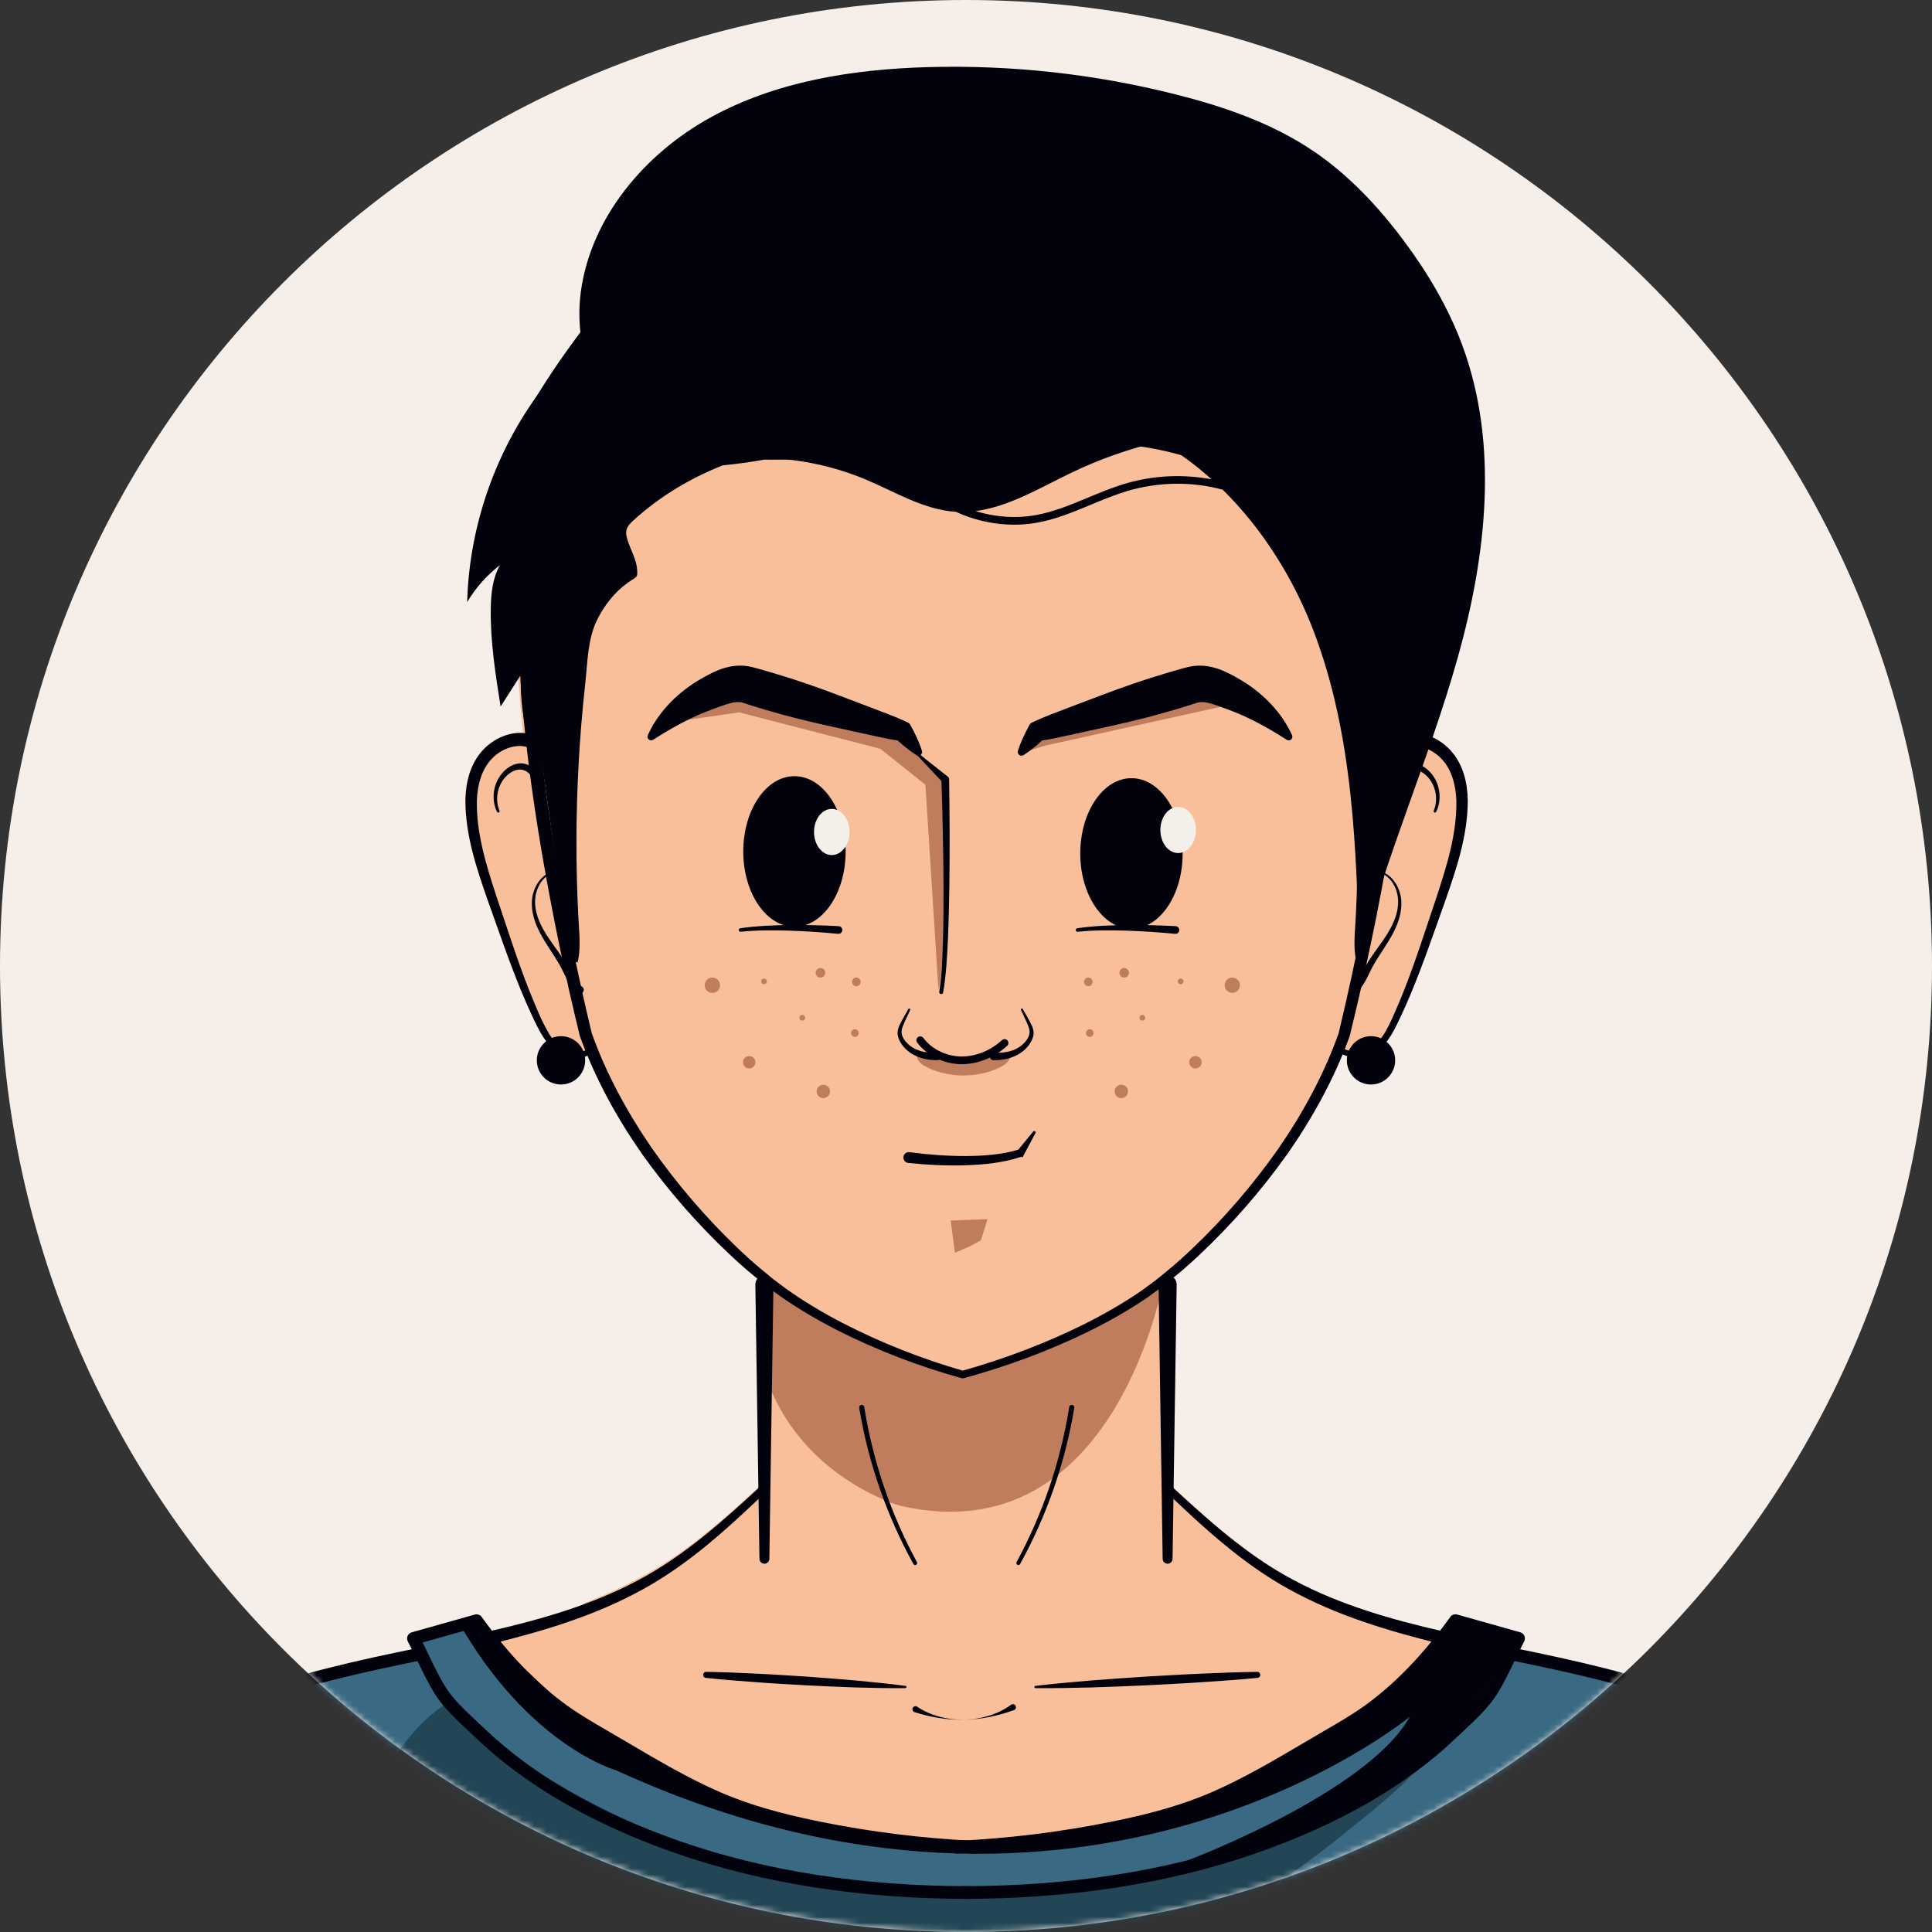 <svg width="320" height="320" viewBox="0 0 320 320" fill="none" xmlns="http://www.w3.org/2000/svg">
<rect x="0" y="0" width="320" height="320" fill="#333333" stroke="none"/>
<path d="M160 320C248.366 320 320 248.366 320 160C320 71.634 248.366 0 160 0C71.634 0 0 71.634 0 160C0 248.366 71.634 320 160 320Z" fill="#F6EFE9"/>
<mask id="mask0_2206_330" style="mask-type:luminance" maskUnits="userSpaceOnUse" x="0" y="0" width="320" height="320">
<path d="M160 320C248.366 320 320 248.366 320 160C320 71.634 248.366 0 160 0C71.634 0 0 71.634 0 160C0 248.366 71.634 320 160 320Z" fill="white"/>
</mask>
<g mask="url(#mask0_2206_330)">
<path d="M240.193 124.24C239.128 123.105 237.799 122.218 236.279 121.735C235.135 121.362 233.846 121.257 232.609 121.514C233.332 114.751 233.8 107.948 233.714 101.102C233.556 88.516 227.59 77.37 220.087 67.487C209.772 53.899 193.916 44.966 177.157 41.783C160.397 38.601 142.833 40.938 126.907 47.055C121.582 49.1 116.389 51.575 111.748 54.892C106.836 58.401 102.637 62.786 98.74 67.373C95.501 71.186 91.779 75.521 89.516 79.995C88.614 81.722 87.975 83.525 87.475 85.338C86.495 88.971 86.023 92.653 85.78 96.315C85.533 99.981 85.518 103.639 85.626 107.282C85.773 112.007 86.121 116.713 86.609 121.398C85.673 121.332 84.735 121.446 83.878 121.727C82.368 122.202 81.04 123.072 79.978 124.197C77.813 126.522 77.115 129.625 77.059 132.485C77.012 135.384 77.529 138.169 78.186 140.889C78.86 143.608 79.749 146.245 80.666 148.849C82.529 154.033 84.284 159.261 86.41 164.38C86.941 165.658 87.496 166.928 88.081 168.185C88.676 169.432 89.251 170.707 90.055 171.908C90.849 173.092 91.916 174.228 93.331 174.805C94.025 175.092 94.776 175.254 95.545 175.24C96.015 175.23 97.237 174.733 97.688 174.567C100.093 180.379 102.384 183.672 105.948 188.806C108.104 191.797 109.459 194.003 111.884 196.775C114.307 199.548 117.717 203.707 120.394 206.24C121.73 207.502 123.028 208.811 124.461 209.976L125.831 211.014C125.816 211.105 125.513 212.645 125.515 212.74L126.012 245.945C122.437 249.252 118.837 252.518 114.987 255.447C112.929 257.022 110.793 258.49 108.581 259.817C106.357 261.132 104.06 262.33 101.713 263.421C100.134 264.147 98.533 264.823 96.915 265.458C92.192 269.085 83.489 272.195 77.592 272.867C79.417 275.516 82.871 277.37 85.003 279.842C91.879 283.17 96.493 289.595 103.206 294.556C104.517 295.525 108.204 297.298 109.528 298.261C121.643 307.095 149.478 306.28 157.954 306.842C158.111 306.937 158.293 306.991 158.489 306.991C158.504 306.991 158.518 306.991 158.534 306.99C158.655 306.985 159.008 306.969 159.553 306.938C160.099 306.968 160.452 306.984 160.572 306.99C160.588 306.99 160.602 306.991 160.618 306.991C160.812 306.991 160.994 306.935 161.153 306.842C169.627 306.28 196.14 303.852 208.255 295.019C209.576 294.056 212.973 293.471 214.378 292.648C232.689 281.912 226.853 282.792 234.106 279.46C234.606 279.019 234.315 277.643 234.785 277.161C236.533 275.375 238.617 273.243 239.997 270.894C235.897 270.04 231.764 269.345 227.717 268.241C226.669 267.956 225.998 267.332 225.647 266.578C223.204 265.748 220.797 264.826 218.444 263.78C216.119 262.728 213.858 261.548 211.669 260.241C209.486 258.926 207.388 257.463 205.356 255.904C201.518 252.969 197.923 249.702 194.352 246.396L194.856 212.737C194.856 212.725 194.856 212.704 194.856 212.692C194.849 212.25 194.647 211.859 194.34 211.588C195.779 210.435 197.164 209.189 198.511 207.933C201.206 205.402 203.766 202.735 206.209 199.963C208.639 197.178 210.921 194.267 213.081 191.263C216.722 186.068 219.901 180.514 222.331 174.62C222.883 174.89 223.474 175.037 224.06 175.089C224.813 175.164 225.566 175.084 226.295 174.901C227.014 174.707 227.745 174.376 228.333 173.872C228.912 173.399 229.405 172.839 229.832 172.25C230.686 171.064 231.29 169.774 231.886 168.521C232.482 167.259 233.046 165.981 233.586 164.695C235.742 159.546 237.512 154.279 239.387 149.061C240.312 146.44 241.211 143.787 241.902 141.052C242.247 139.685 242.537 138.299 242.747 136.892C242.96 135.491 243.097 134.053 243.073 132.598C243.029 129.725 242.352 126.6 240.193 124.24Z" fill="#F9BF9A"/>
<path d="M192.932 211.056C192.932 211.056 185.293 257.713 149.103 249.405C149.103 249.405 132.105 244.658 126.622 227.297C126.353 223.885 126.473 219.833 126.203 216.42C126.132 215.531 127.079 213.07 127.791 212.464C128.608 211.766 130.48 214.45 131.021 214.957C132.265 216.122 133.607 217.182 135.029 218.121C136.508 219.096 138.074 219.941 139.703 220.637C142.274 221.737 144.99 222.469 147.576 223.537C151.591 225.197 156.079 228.4 160.638 227.069C162.319 226.578 164 226.084 165.671 225.564C169.013 224.528 172.33 223.4 175.562 222.053C182.025 219.361 187.687 215.629 192.932 211.056Z" fill="#BF7D5D"/>
<path d="M155.434 163.918L153.277 129.978L145.798 124.018L122.402 117.986L107.688 120.12L130.323 112.321L144.546 118.501L152.198 124.68L156.906 129.192C156.906 129.192 156.906 158.033 155.434 163.918Z" fill="#BF7D5D"/>
<path d="M167.439 174.438C166.539 174.702 165.544 174.818 164.565 174.772C164.354 174.763 164.141 174.746 163.934 174.772C163.705 174.802 163.5 174.882 163.291 174.951C162.242 175.293 161.051 175.329 159.875 175.318C159.875 175.315 159.875 175.313 159.875 175.31C159.779 175.312 159.682 175.313 159.586 175.315C159.489 175.313 159.393 175.312 159.296 175.31C159.296 175.313 159.296 175.315 159.296 175.318C158.122 175.331 156.929 175.295 155.88 174.951C155.67 174.882 155.464 174.802 155.237 174.772C155.03 174.746 154.817 174.763 154.606 174.772C153.627 174.818 152.632 174.702 151.732 174.438C151.758 175.175 152.139 175.956 152.951 176.452C154.647 177.488 157.126 178.118 159.434 178.133V178.137C159.484 178.139 159.536 178.134 159.586 178.134C159.636 178.134 159.688 178.137 159.738 178.137V178.133C162.046 178.117 164.525 177.487 166.222 176.452C167.032 175.956 167.413 175.175 167.439 174.438Z" fill="#BF7D5D"/>
<path d="M157.466 202.156L163.56 201.926L162.468 205.433L160.57 206.468L158.156 207.503L157.466 202.156Z" fill="#BF7D5D"/>
<path d="M169.265 124.681L173.089 123.503L202.37 117.029L194.424 113.498L170.441 120.855L169.265 124.681Z" fill="#BF7D5D"/>
<path d="M180.971 162.63C180.971 163.024 180.651 163.344 180.257 163.344C179.864 163.344 179.544 163.024 179.544 162.63C179.544 162.237 179.864 161.917 180.257 161.917C180.652 161.917 180.971 162.237 180.971 162.63Z" fill="#BF7D5D"/>
<path d="M186.994 161.125C186.994 161.562 186.639 161.917 186.202 161.917C185.765 161.917 185.41 161.562 185.41 161.125C185.41 160.687 185.765 160.333 186.202 160.333C186.638 160.333 186.994 160.687 186.994 161.125Z" fill="#BF7D5D"/>
<path d="M181.129 171.108C181.129 171.458 180.845 171.742 180.496 171.742C180.146 171.742 179.862 171.458 179.862 171.108C179.862 170.758 180.146 170.475 180.496 170.475C180.845 170.475 181.129 170.758 181.129 171.108Z" fill="#BF7D5D"/>
<path d="M189.687 168.573C189.687 168.836 189.474 169.048 189.212 169.048C188.951 169.048 188.737 168.835 188.737 168.573C188.737 168.311 188.951 168.098 189.212 168.098C189.474 168.098 189.687 168.311 189.687 168.573Z" fill="#BF7D5D"/>
<path d="M204.108 164.452C204.807 164.452 205.375 163.885 205.375 163.185C205.375 162.485 204.807 161.918 204.108 161.918C203.408 161.918 202.841 162.485 202.841 163.185C202.841 163.885 203.408 164.452 204.108 164.452Z" fill="#BF7D5D"/>
<path d="M186.836 180.775C186.836 181.388 186.339 181.883 185.728 181.883C185.115 181.883 184.619 181.386 184.619 180.775C184.619 180.161 185.116 179.666 185.728 179.666C186.339 179.666 186.836 180.161 186.836 180.775Z" fill="#BF7D5D"/>
<path d="M198.007 176.972C198.576 176.972 199.037 176.511 199.037 175.942C199.037 175.373 198.576 174.912 198.007 174.912C197.438 174.912 196.977 175.373 196.977 175.942C196.977 176.511 197.438 176.972 198.007 176.972Z" fill="#BF7D5D"/>
<path d="M196.025 162.552C196.025 162.814 195.812 163.027 195.55 163.027C195.288 163.027 195.075 162.814 195.075 162.552C195.075 162.29 195.288 162.077 195.55 162.077C195.814 162.076 196.025 162.289 196.025 162.552Z" fill="#BF7D5D"/>
<path d="M141.123 162.63C141.123 163.024 141.443 163.344 141.836 163.344C142.23 163.344 142.55 163.024 142.55 162.63C142.55 162.237 142.23 161.917 141.836 161.917C141.443 161.917 141.123 162.237 141.123 162.63Z" fill="#BF7D5D"/>
<path d="M135.102 161.125C135.102 161.562 135.456 161.917 135.893 161.917C136.331 161.917 136.685 161.562 136.685 161.125C136.685 160.687 136.331 160.333 135.893 160.333C135.456 160.333 135.102 160.687 135.102 161.125Z" fill="#BF7D5D"/>
<path d="M140.964 171.108C140.964 171.458 141.248 171.742 141.597 171.742C141.947 171.742 142.231 171.458 142.231 171.108C142.231 170.758 141.947 170.475 141.597 170.475C141.248 170.475 140.964 170.758 140.964 171.108Z" fill="#BF7D5D"/>
<path d="M132.408 168.573C132.408 168.836 132.621 169.048 132.883 169.048C133.145 169.048 133.358 168.835 133.358 168.573C133.358 168.311 133.145 168.098 132.883 168.098C132.62 168.098 132.408 168.311 132.408 168.573Z" fill="#BF7D5D"/>
<path d="M116.719 163.185C116.719 163.886 117.286 164.454 117.987 164.454C118.688 164.454 119.256 163.886 119.256 163.185C119.256 162.485 118.688 161.917 117.987 161.917C117.286 161.917 116.719 162.485 116.719 163.185Z" fill="#BF7D5D"/>
<path d="M135.26 180.775C135.26 181.388 135.757 181.883 136.37 181.883C136.983 181.883 137.478 181.386 137.478 180.775C137.478 180.161 136.981 179.666 136.37 179.666C135.758 179.666 135.26 180.161 135.26 180.775Z" fill="#BF7D5D"/>
<path d="M124.088 176.972C124.657 176.972 125.118 176.511 125.118 175.942C125.118 175.373 124.657 174.912 124.088 174.912C123.519 174.912 123.058 175.373 123.058 175.942C123.058 176.511 123.519 176.972 124.088 176.972Z" fill="#BF7D5D"/>
<path d="M126.543 163.027C126.806 163.027 127.019 162.815 127.019 162.552C127.019 162.29 126.806 162.077 126.543 162.077C126.281 162.077 126.068 162.29 126.068 162.552C126.068 162.815 126.281 163.027 126.543 163.027Z" fill="#BF7D5D"/>
<path d="M296.461 292.118C287.634 279.17 249.409 274.467 249.409 274.467L250.586 270.936L240.874 267.993L239.404 271.229C214.456 303.661 164.452 305.804 158.731 305.944C153.162 305.804 104.459 303.661 79.512 271.229L78.041 267.993L68.331 270.936L69.508 274.467C69.508 274.467 30.074 281.529 21.247 294.477C12.419 307.426 3.885 334.205 3.885 334.205H150.328H159.262H315.035C315.032 334.206 305.289 305.066 296.461 292.118Z" fill="#3A6A83"/>
<path d="M106.766 339.793C96.587 338.937 86.379 337.079 77.055 332.909C71.214 330.296 65.532 326.538 62.587 320.857C60.696 317.212 60.074 313.018 60.147 308.911C60.332 298.575 65.171 288.159 73.688 282.3C85.956 293.07 100.748 300.54 115.742 306.997C125.661 311.269 135.972 311.619 146.706 312.822C158.224 314.112 168.485 313.855 179.862 311.644C190.029 309.668 202.194 307.861 211.448 303.208C217.167 300.334 221.742 298.077 227.064 294.55C229.671 292.822 232.349 290.819 235.203 289.514C238.06 288.208 236.824 290.389 235.56 291.971C232.139 296.255 227.253 299.942 223.025 303.395C218.518 307.072 213.808 310.501 208.93 313.67C189.715 326.148 167.878 334.578 145.264 338.252C132.554 340.316 119.596 340.872 106.766 339.793Z" fill="#224656"/>
<path d="M302.326 302.276L302.665 302.505C302.801 302.571 302.938 302.641 303.069 302.723C299.933 295.847 294.626 290.057 288.312 285.907C283.962 283.048 279.142 280.946 274.142 279.522C273.153 279.24 268.748 277.604 268.264 278.769C267.939 278.664 267.615 278.569 267.295 278.498L268.247 279.144C268.396 279.884 269.758 280.952 270.182 281.521C270.857 282.429 271.456 283.392 272.052 284.353C275.539 289.974 281.256 293.779 286.866 297.284C287.931 297.948 289.002 298.612 290.149 299.118C294.054 300.84 298.601 300.661 302.481 302.423C302.43 302.375 302.378 302.325 302.326 302.276Z" fill="#224656"/>
<path d="M302.665 302.505C302.646 302.496 302.626 302.485 302.607 302.477C302.566 302.458 302.524 302.443 302.481 302.424C302.968 302.88 303.454 303.335 303.933 303.797C303.855 303.325 303.49 302.982 303.068 302.723C303.08 302.752 303.095 302.78 303.109 302.808L302.665 302.505Z" fill="#224656"/>
<path d="M18.176 302.275L17.837 302.504C17.701 302.57 17.564 302.64 17.433 302.722C20.569 295.846 25.876 290.056 32.19 285.906C36.54 283.047 41.36 280.945 46.36 279.521C47.349 279.239 51.754 277.603 52.238 278.768C52.563 278.663 52.887 278.568 53.207 278.497L52.255 279.143C52.106 279.883 50.744 280.951 50.32 281.52C49.645 282.428 49.046 283.391 48.45 284.352C44.963 289.973 39.246 293.778 33.636 297.283C32.571 297.947 31.5 298.611 30.353 299.117C26.45 300.839 21.901 300.66 18.022 302.422C18.072 302.374 18.124 302.324 18.176 302.275Z" fill="#224656"/>
<path d="M17.84 302.504C17.859 302.495 17.879 302.484 17.898 302.476C17.939 302.457 17.981 302.442 18.023 302.423C17.537 302.879 17.051 303.334 16.571 303.796C16.65 303.324 17.015 302.981 17.437 302.722C17.424 302.751 17.41 302.779 17.396 302.807L17.84 302.504Z" fill="#224656"/>
<path d="M149.974 32.383C150.544 29.754 152.895 27.787 155.46 26.974C158.025 26.16 160.788 26.307 163.464 26.593C168.809 27.16 174.093 28.237 179.274 29.671C192.496 33.33 205.167 39.486 215.74 48.288C220.925 52.605 225.416 57.549 229.415 62.971C233.255 68.175 236.145 75.649 236.313 82.147C233.939 81.683 231.121 78.236 229.212 76.65C226.629 74.503 224.028 72.377 221.384 70.304C215.942 66.038 210.327 61.978 204.407 58.397C192.835 51.396 179.912 46.197 166.42 45.289C148.348 44.072 130.616 50.579 114.48 58.809C101.976 65.188 89.589 73.095 82.238 85.054C81.972 80.869 83.395 75.602 85.338 71.885C91.226 60.614 98.804 51.263 107.037 41.573C108.319 40.065 109.651 38.558 111.31 37.479C113.172 36.269 115.352 35.66 117.5 35.094C123.282 33.572 129.117 32.247 134.99 31.121C140.586 30.047 144.884 29.161 149.974 32.383Z" fill="#02020C"/>
<path d="M87.835 123.919C85.823 123.024 83.157 123.894 81.495 125.634C79.81 127.348 79.073 129.973 78.987 132.557C78.866 137.842 80.486 143.176 82.19 148.355C83.951 153.572 85.605 158.828 87.607 163.924C88.636 166.439 89.642 169.065 91.003 171.32C91.712 172.419 92.61 173.391 93.761 173.886C94.897 174.393 96.267 174.457 97.267 173.803L97.783 174.584C96.444 175.484 94.724 175.396 93.363 174.821C91.949 174.242 90.881 173.105 90.088 171.923C89.285 170.722 88.709 169.447 88.114 168.201C87.529 166.943 86.974 165.673 86.442 164.396C84.316 159.276 82.561 154.049 80.699 148.865C78.889 143.663 77.085 138.294 77.091 132.5C77.147 129.64 77.847 126.537 80.01 124.212C81.072 123.088 82.4 122.219 83.91 121.743C85.406 121.253 87.146 121.249 88.697 121.881L87.835 123.919Z" fill="#02020C"/>
<path d="M82.327 134.466C81.258 132.313 81.711 129.513 83.464 127.746C84.303 126.896 85.606 126.167 87.014 126.53C88.358 126.893 89.344 128.02 89.664 129.356C89.745 129.698 89.535 130.043 89.193 130.124C88.852 130.206 88.507 129.996 88.425 129.654C88.422 129.638 88.417 129.619 88.416 129.605C88.273 128.718 87.592 127.833 86.722 127.559C85.871 127.256 84.825 127.677 84.055 128.374C82.484 129.759 81.871 132.261 82.733 134.278C82.784 134.391 82.732 134.522 82.619 134.572C82.509 134.618 82.381 134.569 82.327 134.466Z" fill="#02020C"/>
<path d="M91.263 144.69C89.59 145.495 88.692 147.375 88.623 149.158C88.567 150.981 89.275 152.745 90.208 154.322C91.149 155.912 92.342 157.367 93.386 158.982C94.476 160.585 95.075 162.518 96.406 163.42C96.698 163.617 96.773 164.012 96.577 164.304C96.38 164.596 95.984 164.672 95.693 164.475C95.683 164.469 95.669 164.458 95.66 164.451C94.776 163.779 94.23 162.863 93.794 162.005C93.358 161.129 92.993 160.312 92.516 159.519C91.585 157.924 90.445 156.4 89.537 154.7C88.639 153.016 87.957 151.102 88.106 149.126C88.267 147.198 89.324 145.231 91.155 144.446C91.222 144.416 91.301 144.447 91.331 144.516C91.357 144.584 91.328 144.661 91.263 144.69Z" fill="#02020C"/>
<path d="M231.5 121.88C233.061 121.243 234.813 121.257 236.318 121.751C237.834 122.239 239.17 123.117 240.23 124.259C242.395 126.614 243.067 129.743 243.109 132.62C243.085 138.448 241.246 143.847 239.423 149.082C237.549 154.3 235.777 159.567 233.623 164.716C233.083 166.002 232.519 167.278 231.923 168.542C231.327 169.797 230.724 171.085 229.869 172.271C229.443 172.86 228.949 173.418 228.37 173.894C227.784 174.397 227.051 174.728 226.332 174.922C224.888 175.275 223.282 175.256 221.918 174.392L222.434 173.611C223.447 174.245 224.858 174.278 226.065 173.947C227.299 173.636 228.218 172.727 228.983 171.64C229.734 170.559 230.296 169.312 230.863 168.053C231.426 166.797 231.959 165.525 232.469 164.244C234.499 159.117 236.166 153.829 237.939 148.574C239.659 143.358 241.314 137.995 241.219 132.667C241.146 130.062 240.431 127.41 238.741 125.671C237.078 123.909 234.394 123.015 232.367 123.918L231.5 121.88Z" fill="#02020C"/>
<path d="M237.47 134.275C238.332 132.259 237.719 129.756 236.148 128.372C235.378 127.674 234.332 127.254 233.481 127.556C232.612 127.832 231.93 128.717 231.787 129.603C231.733 129.951 231.406 130.187 231.058 130.133C230.71 130.078 230.474 129.752 230.528 129.404C230.532 129.388 230.535 129.369 230.538 129.355C230.858 128.019 231.844 126.892 233.188 126.529C234.596 126.166 235.899 126.895 236.737 127.745C238.489 129.51 238.942 132.311 237.874 134.465C237.819 134.576 237.685 134.62 237.575 134.565C237.468 134.513 237.423 134.383 237.47 134.275Z" fill="#02020C"/>
<path d="M229.045 144.447C230.876 145.231 231.933 147.199 232.094 149.127C232.243 151.102 231.561 153.016 230.663 154.702C229.755 156.401 228.615 157.925 227.684 159.52C227.207 160.313 226.842 161.13 226.406 162.007C225.97 162.864 225.424 163.782 224.54 164.453C224.261 164.667 223.861 164.616 223.646 164.338C223.431 164.061 223.483 163.659 223.761 163.444C223.769 163.438 223.784 163.427 223.794 163.421C225.123 162.521 225.722 160.586 226.814 158.984C227.858 157.369 229.051 155.914 229.992 154.324C230.926 152.748 231.633 150.982 231.577 149.159C231.508 147.376 230.61 145.495 228.937 144.692C228.869 144.66 228.841 144.58 228.872 144.515C228.902 144.449 228.979 144.419 229.045 144.447Z" fill="#02020C"/>
<path d="M159.306 176.264C159.286 176.264 159.267 176.264 159.246 176.264C156.354 176.245 153.542 174.868 151.908 172.673C151.698 172.389 151.756 171.989 152.039 171.779C152.322 171.568 152.721 171.627 152.932 171.911C154.331 173.791 156.753 174.97 159.254 174.986C159.272 174.986 159.287 174.986 159.306 174.986C161.658 174.986 164.079 174.001 165.956 172.278C166.218 172.041 166.621 172.06 166.859 172.317C167.096 172.577 167.078 172.982 166.82 173.22C164.709 175.157 161.975 176.264 159.306 176.264Z" fill="#02020C"/>
<path d="M150.751 167.3C150.337 168.227 149.844 169.149 149.498 170.072C149.111 170.997 149.42 171.846 150.067 172.575C151.298 174.016 153.374 174.524 155.218 174.317H155.226L154.638 174.985L154.625 174.727C154.608 174.375 154.879 174.075 155.23 174.058C155.583 174.041 155.883 174.312 155.9 174.665L155.912 174.922L155.914 174.959C155.93 175.292 155.676 175.573 155.343 175.59H155.323H155.313C154.2 175.631 153.092 175.452 152.063 175.046C151.038 174.644 150.086 173.981 149.429 173.075C149.109 172.623 148.824 172.136 148.709 171.546C148.588 170.947 148.744 170.35 148.959 169.864C149.409 168.898 149.956 168.045 150.448 167.134C150.494 167.051 150.597 167.019 150.68 167.065C150.76 167.107 150.791 167.204 150.755 167.284L150.751 167.3Z" fill="#02020C"/>
<path d="M131.587 153.503C136.27 153.503 140.066 147.918 140.066 141.03C140.066 134.141 136.27 128.557 131.587 128.557C126.904 128.557 123.107 134.141 123.107 141.03C123.107 147.918 126.904 153.503 131.587 153.503Z" fill="#02020C"/>
<path d="M140.713 137.801C140.713 139.915 139.396 141.627 137.77 141.627C136.144 141.627 134.827 139.915 134.827 137.801C134.827 135.688 136.144 133.976 137.77 133.976C139.395 133.976 140.713 135.688 140.713 137.801Z" fill="#F4EFE9"/>
<path d="M151.715 124.486L156.998 128.644C157.131 128.749 157.201 128.902 157.204 129.058V129.097C157.3 134.978 157.316 140.855 157.244 146.736C157.2 149.676 157.134 152.616 157.01 155.558C156.86 158.499 156.725 161.437 156.218 164.38C156.187 164.559 156.018 164.68 155.837 164.649C155.66 164.619 155.541 164.451 155.568 164.274L155.571 164.257C156.011 161.398 156.099 158.45 156.196 155.528C156.268 152.597 156.283 149.664 156.275 146.732C156.243 140.864 156.124 134.994 155.927 129.131L156.134 129.584L151.525 124.689C151.472 124.633 151.475 124.545 151.532 124.492C151.583 124.445 151.662 124.443 151.715 124.486Z" fill="#02020C"/>
<path d="M122.613 153.747C125.335 153.347 128.043 153.253 130.763 153.214C133.481 153.186 136.198 153.256 138.91 153.401C139.262 153.42 139.531 153.719 139.512 154.07C139.494 154.421 139.194 154.691 138.843 154.672C138.835 154.672 138.824 154.671 138.816 154.671C136.135 154.414 133.446 154.23 130.754 154.144C128.07 154.066 125.352 154.051 122.706 154.326L122.685 154.327C122.524 154.345 122.381 154.227 122.364 154.066C122.348 153.91 122.459 153.771 122.613 153.747Z" fill="#02020C"/>
<path d="M169.414 167.134C169.907 168.045 170.454 168.898 170.904 169.864C171.119 170.35 171.275 170.947 171.153 171.546C171.039 172.136 170.753 172.623 170.433 173.075C169.776 173.981 168.825 174.644 167.799 175.046C166.771 175.45 165.662 175.631 164.549 175.59H164.539C164.207 175.585 163.942 175.311 163.948 174.98V174.963L163.95 174.922L163.962 174.665C163.98 174.312 164.279 174.041 164.632 174.058C164.985 174.075 165.256 174.375 165.239 174.727L165.226 174.985L164.637 174.317H164.645C166.488 174.524 168.563 174.016 169.794 172.575C170.443 171.845 170.752 170.997 170.363 170.072C170.016 169.149 169.524 168.228 169.11 167.3L169.104 167.284C169.065 167.198 169.104 167.096 169.19 167.059C169.276 167.022 169.372 167.055 169.414 167.134Z" fill="#02020C"/>
<path d="M195.884 141.362C195.884 148.25 192.088 153.835 187.404 153.835C182.721 153.835 178.925 148.25 178.925 141.362C178.925 134.474 182.721 128.889 187.404 128.889C192.086 128.889 195.884 134.474 195.884 141.362Z" fill="#02020C"/>
<path d="M195.137 141.293C196.763 141.293 198.08 139.58 198.08 137.467C198.08 135.354 196.763 133.642 195.137 133.642C193.512 133.642 192.194 135.354 192.194 137.467C192.194 139.58 193.512 141.293 195.137 141.293Z" fill="#F4EFE9"/>
<path d="M178.428 153.747C181.149 153.347 183.857 153.253 186.578 153.214C189.295 153.186 192.012 153.256 194.725 153.401C195.076 153.42 195.346 153.719 195.327 154.07C195.308 154.421 195.009 154.691 194.657 154.672C194.65 154.672 194.639 154.671 194.631 154.671C191.95 154.414 189.261 154.23 186.568 154.144C183.884 154.066 181.167 154.051 178.52 154.326L178.5 154.327C178.338 154.345 178.195 154.227 178.178 154.066C178.163 153.91 178.274 153.771 178.428 153.747Z" fill="#02020C"/>
<path d="M150.68 190.839C153.688 191.246 156.78 191.472 159.834 191.477C162.884 191.464 165.971 191.254 168.823 190.373L168.502 190.621L171.13 187.414C171.21 187.317 171.354 187.303 171.451 187.383C171.537 187.453 171.558 187.573 171.508 187.667L169.557 191.325L169.383 191.651C169.361 191.692 169.311 191.707 169.27 191.685C169.229 191.663 169.214 191.613 169.236 191.572C166.17 192.614 162.994 192.904 159.856 193.01C156.706 193.093 153.589 192.957 150.437 192.621C149.944 192.568 149.586 192.126 149.638 191.63C149.691 191.137 150.133 190.779 150.629 190.831C150.635 190.831 150.643 190.832 150.651 190.834L150.68 190.839Z" fill="#02020C"/>
<path d="M143.149 233.047C144.571 242.014 147.533 250.741 151.872 258.728C151.959 258.891 151.9 259.095 151.737 259.183C151.575 259.271 151.373 259.211 151.284 259.05C146.856 251.023 143.806 242.235 142.31 233.182C142.273 232.95 142.429 232.732 142.66 232.692C142.892 232.653 143.11 232.812 143.149 233.042V233.047Z" fill="#02020C"/>
<path d="M194.891 212.755L194.212 258.193C194.205 258.646 193.832 259.008 193.379 259C192.934 258.994 192.578 258.633 192.572 258.193L191.893 212.755C191.88 211.927 192.542 211.245 193.37 211.233C194.198 211.22 194.88 211.882 194.892 212.71C194.891 212.722 194.891 212.743 194.891 212.755Z" fill="#02020C"/>
<path d="M238.587 272.272C230.004 270.166 221.379 267.591 213.536 263.248C205.651 258.927 199.089 252.788 192.726 246.712C192.469 246.468 192.46 246.06 192.706 245.803C192.949 245.549 193.352 245.538 193.609 245.775C200.058 251.75 206.633 257.69 214.347 261.755C222.041 265.862 230.53 268.262 239.074 270.218C239.641 270.346 239.997 270.911 239.868 271.48C239.74 272.047 239.175 272.403 238.606 272.275C238.602 272.276 238.591 272.273 238.587 272.272Z" fill="#02020C"/>
<path d="M177.935 233.184C176.439 242.237 173.388 251.025 168.962 259.052C168.872 259.213 168.668 259.273 168.507 259.183C168.345 259.094 168.286 258.892 168.374 258.73C172.712 250.743 175.674 242.016 177.096 233.049C177.132 232.817 177.35 232.658 177.582 232.696C177.814 232.732 177.973 232.952 177.935 233.184Z" fill="#02020C"/>
<path d="M151.913 282.684C154.169 284.205 156.982 284.882 159.735 284.834C162.488 284.766 165.27 283.973 167.462 282.362C167.688 282.196 168.006 282.245 168.172 282.471C168.338 282.696 168.29 283.015 168.064 283.181C168.025 283.209 167.976 283.234 167.932 283.25C165.235 284.224 162.506 284.786 159.737 284.834C156.968 284.899 154.217 284.451 151.481 283.59C151.213 283.509 151.063 283.225 151.144 282.957C151.226 282.689 151.51 282.538 151.779 282.62C151.825 282.634 151.873 282.657 151.913 282.684Z" fill="#02020C"/>
<path d="M171.483 279.237C174.536 278.872 177.595 278.607 180.656 278.343C183.717 278.113 186.777 277.881 189.841 277.696C192.906 277.536 195.969 277.323 199.035 277.208C202.101 277.072 205.169 276.956 208.239 276.91C208.517 276.906 208.746 277.128 208.749 277.406C208.754 277.669 208.551 277.889 208.294 277.914C205.237 278.204 202.174 278.422 199.112 278.621C196.052 278.842 192.985 278.963 189.919 279.14C186.854 279.289 183.786 279.392 180.719 279.497C177.649 279.569 174.58 279.64 171.504 279.609C171.402 279.607 171.319 279.524 171.32 279.421C171.32 279.325 171.392 279.248 171.483 279.237Z" fill="#02020C"/>
<path d="M149.957 279.607C147.193 279.639 144.435 279.568 141.676 279.496C138.92 279.391 136.164 279.287 133.41 279.138C130.659 278.963 127.904 278.841 125.155 278.619C122.405 278.42 119.656 278.201 116.911 277.911C116.635 277.881 116.434 277.635 116.464 277.357C116.492 277.097 116.715 276.904 116.972 276.907C119.731 276.953 122.486 277.069 125.241 277.205C127.996 277.32 130.746 277.533 133.5 277.693C136.251 277.879 139 278.111 141.747 278.342C144.494 278.605 147.24 278.87 149.98 279.236C150.082 279.25 150.154 279.342 150.14 279.444C150.128 279.54 150.049 279.607 149.957 279.607Z" fill="#02020C"/>
<path d="M159.555 314.514C158.973 314.514 158.5 314.042 158.5 313.459C158.5 312.877 158.972 312.403 159.555 312.403C177.084 312.403 193.158 309.904 207.327 304.974C220.824 300.277 231.754 293.977 239.809 286.248C240.21 285.864 240.627 285.472 241.054 285.074C242.957 283.294 244.927 281.457 246.176 279.462C247.221 277.799 248.127 275.908 249.005 274.078C249.333 273.394 249.66 272.712 249.993 272.041L241.491 269.647C237.024 275.762 232.223 280.676 227.215 284.259C225.056 285.803 222.745 287.144 220.51 288.439C219.325 289.127 218.141 289.823 216.957 290.521C212.014 293.433 206.901 296.445 201.557 298.77C196.888 300.801 191.684 302.342 184.681 303.764C176.084 305.512 167.299 306.602 158.572 307.003C158.029 307.032 157.498 306.582 157.471 305.998C157.443 305.417 157.894 304.923 158.476 304.898C167.095 304.501 175.771 303.424 184.263 301.699C191.115 300.305 196.19 298.806 200.718 296.837C205.943 294.563 210.999 291.586 215.888 288.705C217.077 288.004 218.265 287.305 219.454 286.615C221.646 285.344 223.911 284.03 225.989 282.543C230.972 278.978 235.759 274.023 240.213 267.817C240.472 267.458 240.92 267.3 241.356 267.417L251.804 270.36C252.109 270.448 252.359 270.668 252.486 270.958C252.611 271.251 252.597 271.583 252.451 271.866C251.918 272.88 251.415 273.932 250.907 274.99C250.004 276.874 249.069 278.818 247.962 280.582C246.567 282.808 244.404 284.831 242.495 286.614C242.076 287.007 241.664 287.391 241.27 287.769C232.994 295.709 221.807 302.169 208.02 306.966C193.626 311.975 177.321 314.514 159.555 314.514Z" fill="#02020C"/>
<path d="M315.448 333.392C315.08 333.392 314.722 333.199 314.529 332.856C311.558 327.591 309.437 321.857 307.386 316.313C306.395 313.633 305.371 310.864 304.267 308.194C300.085 298.08 295.331 291.473 289.306 287.4C286.189 285.292 282.723 283.884 279.746 282.784C269.962 279.169 260.167 277.034 250.156 274.983C249.583 274.867 249.218 274.309 249.334 273.74C249.45 273.167 250.005 272.802 250.577 272.918C260.672 274.983 270.553 277.14 280.477 280.805C283.572 281.948 287.183 283.419 290.488 285.65C296.873 289.966 301.871 296.873 306.218 307.386C307.336 310.092 308.367 312.882 309.366 315.579C311.389 321.045 313.48 326.699 316.367 331.818C316.654 332.326 316.475 332.969 315.967 333.254C315.803 333.348 315.624 333.392 315.448 333.392Z" fill="#02020C"/>
<path d="M128.108 212.755L127.429 258.193C127.422 258.646 127.049 259.008 126.596 259C126.151 258.994 125.795 258.633 125.788 258.193L125.11 212.755C125.097 211.927 125.759 211.245 126.587 211.233C127.414 211.22 128.096 211.882 128.109 212.71C128.109 212.722 128.109 212.743 128.108 212.755Z" fill="#02020C"/>
<path d="M80.929 270.219C89.471 268.263 97.961 265.863 105.655 261.756C113.368 257.691 119.944 251.75 126.393 245.776C126.653 245.534 127.061 245.55 127.302 245.81C127.542 246.069 127.528 246.47 127.274 246.713C120.913 252.789 114.349 258.929 106.464 263.249C98.621 267.592 89.996 270.165 81.413 272.273C80.847 272.412 80.276 272.066 80.138 271.5C79.999 270.934 80.345 270.363 80.911 270.223C80.911 270.223 80.924 270.22 80.929 270.219Z" fill="#02020C"/>
<path d="M160.446 314.515C142.678 314.515 126.372 311.976 111.982 306.97C98.193 302.172 87.007 295.713 78.73 287.773C78.335 287.394 77.921 287.006 77.499 286.613C75.593 284.83 73.432 282.811 72.037 280.586C70.928 278.82 69.994 276.871 69.089 274.987C68.582 273.931 68.079 272.881 67.548 271.869C67.399 271.587 67.388 271.255 67.513 270.962C67.64 270.67 67.889 270.449 68.195 270.364L78.642 267.421C79.078 267.304 79.527 267.462 79.785 267.821C84.242 274.029 89.027 278.982 94.008 282.547C96.087 284.035 98.353 285.349 100.545 286.621C101.735 287.311 102.924 288.011 104.114 288.711C109.001 291.591 114.056 294.569 119.281 296.842C123.809 298.812 128.884 300.312 135.736 301.704C144.23 303.429 152.905 304.506 161.523 304.903C162.104 304.93 162.556 305.422 162.528 306.004C162.501 306.589 161.976 307.04 161.427 307.009C152.7 306.607 143.916 305.518 135.318 303.769C128.315 302.347 123.111 300.806 118.44 298.775C113.098 296.452 107.987 293.44 103.044 290.528C101.859 289.829 100.675 289.131 99.488 288.444C97.254 287.148 94.943 285.809 92.782 284.264C87.776 280.681 82.975 275.767 78.508 269.652L70.005 272.047C70.337 272.716 70.663 273.395 70.989 274.076C71.867 275.907 72.777 277.801 73.821 279.466C75.071 281.457 77.035 283.295 78.937 285.073C79.365 285.473 79.785 285.868 80.188 286.252C88.245 293.981 99.173 300.281 112.672 304.978C126.84 309.908 142.913 312.407 160.444 312.407C161.026 312.407 161.499 312.879 161.499 313.462C161.499 314.043 161.027 314.515 160.446 314.515Z" fill="#02020C"/>
<path d="M4.551 333.392C4.377 333.392 4.198 333.348 4.035 333.255C3.527 332.97 3.348 332.327 3.635 331.819C6.522 326.7 8.613 321.046 10.636 315.578C11.633 312.881 12.665 310.092 13.784 307.387C18.132 296.872 23.131 289.966 29.514 285.651C32.815 283.419 36.427 281.95 39.525 280.806C49.447 277.141 59.33 274.984 69.425 272.919C69.997 272.803 70.552 273.17 70.668 273.74C70.784 274.311 70.417 274.868 69.846 274.984C59.835 277.033 50.04 279.17 40.256 282.784C37.277 283.885 33.81 285.293 30.696 287.4C24.671 291.472 19.918 298.08 15.735 308.195C14.631 310.863 13.607 313.634 12.615 316.313C10.564 321.858 8.442 327.592 5.473 332.857C5.277 333.199 4.919 333.392 4.551 333.392Z" fill="#02020C"/>
<path d="M213.113 122.525C209.844 120.43 206.714 118.735 203.442 117.531C202.667 117.24 201.709 116.898 200.96 116.65C200.185 116.409 199.552 116.272 199.071 116.286C198.544 116.285 198.428 116.34 197.318 116.703C196.427 117.003 195.543 117.257 194.629 117.533C190.985 118.629 187.281 119.527 183.554 120.346L177.964 121.575C176.095 121.968 174.247 122.425 172.34 122.693L173.195 122.106C172.072 123.171 170.905 124.201 169.527 125.07C169.237 125.253 168.853 125.166 168.67 124.875C168.569 124.716 168.55 124.526 168.602 124.36C169.087 122.804 169.784 121.412 170.524 120.054C170.617 119.885 170.757 119.759 170.92 119.682L171.379 119.466C173.121 118.648 174.918 118.017 176.697 117.324L182.049 115.294C185.616 113.939 189.208 112.666 192.858 111.589C193.768 111.322 194.707 111.027 195.638 110.783C196.135 110.656 196.455 110.532 197.289 110.372C198.018 110.243 198.77 110.218 199.475 110.281C200.897 110.422 202.106 110.856 203.092 111.325C204.105 111.797 204.877 112.25 205.81 112.798C209.352 114.985 212.339 118.074 214.005 121.772C214.143 122.078 214.007 122.437 213.701 122.575C213.508 122.661 213.293 122.64 213.127 122.535L213.113 122.525Z" fill="#02020C"/>
<path d="M107.296 121.772C108.961 118.071 111.95 114.984 115.492 112.797C116.425 112.25 117.198 111.797 118.209 111.325C119.195 110.856 120.404 110.421 121.826 110.28C122.533 110.218 123.283 110.241 124.012 110.371C124.846 110.533 125.166 110.655 125.663 110.782C126.594 111.028 127.534 111.323 128.443 111.588C132.093 112.665 135.684 113.938 139.252 115.293L144.604 117.324C146.383 118.017 148.18 118.647 149.922 119.465L150.382 119.682C150.556 119.763 150.691 119.897 150.777 120.053C151.519 121.411 152.215 122.804 152.699 124.359C152.801 124.687 152.619 125.035 152.292 125.137C152.111 125.193 151.923 125.162 151.776 125.069C150.397 124.202 149.229 123.172 148.108 122.106L148.963 122.692C147.058 122.424 145.207 121.968 143.338 121.574L137.749 120.345C134.022 119.527 130.318 118.628 126.674 117.532C125.76 117.256 124.876 117.002 123.985 116.703C122.875 116.339 122.758 116.284 122.231 116.286C121.749 116.272 121.116 116.408 120.341 116.649C119.592 116.897 118.634 117.239 117.859 117.531C114.587 118.735 111.457 120.43 108.188 122.524L108.179 122.531C107.897 122.711 107.522 122.63 107.34 122.347C107.224 122.17 107.216 121.951 107.296 121.772Z" fill="#02020C"/>
<path d="M241.068 268.435L250.613 270.514C250.613 270.514 244.99 296.751 196.499 308.23C196.499 308.23 226.485 296.986 233.512 284.336C233.512 284.336 179.867 328.845 102.093 293.237C102.093 293.237 87.499 289.195 75.766 268.338L78.928 268.435C78.928 268.435 101.055 291.802 109.658 293.367C109.658 293.367 146.913 313.409 184.47 302.736C184.47 302.736 220.221 295.647 241.068 268.435Z" fill="#02020C"/>
<path d="M277.395 333.429C277.183 333.429 277.001 333.274 276.973 333.058C274.848 316.433 279.516 299.298 289.778 286.049C289.924 285.864 290.192 285.833 290.374 285.974C290.561 286.118 290.594 286.384 290.449 286.569C280.324 299.642 275.72 316.547 277.816 332.949C277.845 333.182 277.682 333.395 277.448 333.425C277.429 333.429 277.412 333.429 277.395 333.429Z" fill="#02020C"/>
<path d="M43.801 333.428C43.784 333.428 43.767 333.427 43.748 333.425C43.516 333.394 43.351 333.182 43.379 332.95C45.476 316.548 40.872 299.642 30.747 286.57C30.602 286.384 30.637 286.119 30.822 285.974C31.007 285.832 31.273 285.865 31.418 286.05C41.68 299.299 46.348 316.433 44.223 333.058C44.195 333.273 44.011 333.428 43.801 333.428Z" fill="#02020C"/>
<path d="M230.816 92.844C230.518 90.438 230.145 88.067 229.49 85.815C228.849 83.537 227.883 81.525 226.451 79.666C226.404 79.605 226.365 79.542 226.334 79.475L226.313 79.431C222.839 72.13 217.914 65.526 211.924 60.074C205.895 54.662 198.959 50.27 191.508 47.053C176.543 40.704 159.671 39.172 143.71 42.134C127.741 45.06 112.638 53.147 101.898 65.325C101.227 66.084 100.628 66.903 99.99 67.687C99.383 68.496 98.679 69.236 98.15 70.101C97.051 71.799 95.824 73.421 94.913 75.23L93.445 77.886L92.206 80.674C91.349 82.548 90.568 84.353 90.076 86.284C87.702 94.091 87.128 102.309 88.426 110.316L88.44 110.448C88.967 120.655 90.257 130.842 91.919 140.962C93.602 151.077 95.615 161.165 98.008 171.123L97.981 171.037C100.374 177.799 103.852 184.164 107.922 190.105C112.057 196.009 116.771 201.53 121.98 206.53C123.285 207.78 124.605 209 125.997 210.146L128.076 211.872L130.237 213.483C133.166 215.566 136.27 217.417 139.472 219.085C145.885 222.398 152.663 225.071 159.608 227.066L159.622 227.071H159.293C166.314 225.096 173.182 222.509 179.7 219.261C182.953 217.627 186.114 215.814 189.098 213.754L191.288 212.147C192.011 211.601 192.695 211.001 193.4 210.43C194.815 209.281 196.149 208.062 197.474 206.809C202.75 201.79 207.528 196.238 211.711 190.29C215.841 184.309 219.336 177.878 221.75 171.055L221.725 171.137C224.783 158.28 227.365 145.272 229.151 132.181C230.039 125.637 230.735 119.058 231.157 112.478C231.56 105.912 231.614 99.323 230.816 92.844ZM233.267 92.551C234.043 99.251 233.932 105.984 233.471 112.635C232.996 119.288 232.248 125.899 231.306 132.487C229.41 145.664 226.726 158.683 223.554 171.603L223.529 171.684C220.993 178.688 217.368 185.231 213.12 191.287C208.818 197.311 203.937 202.897 198.545 207.954C197.195 209.21 195.809 210.458 194.366 211.612C193.642 212.189 192.941 212.796 192.196 213.349L189.937 214.982C186.865 217.069 183.634 218.891 180.32 220.524C173.68 223.773 166.734 226.33 159.617 228.276C159.506 228.308 159.391 228.305 159.288 228.276L159.274 228.272C152.21 226.315 145.354 223.687 138.801 220.385C135.534 218.721 132.352 216.869 129.329 214.762L127.096 213.131L124.958 211.393C123.528 210.239 122.162 209 120.826 207.746C115.484 202.716 110.647 197.165 106.374 191.186C102.174 185.164 98.585 178.663 96.076 171.705L96.049 171.617C93.578 161.585 91.509 151.494 89.759 141.324C88.032 131.154 86.675 120.908 86.082 110.566L86.096 110.697C84.686 102.379 85.265 93.668 87.664 85.633C87.938 84.602 88.263 83.569 88.649 82.557C89.044 81.524 89.469 80.632 89.892 79.645L91.159 76.759L92.674 73.976C93.619 72.08 94.883 70.38 96.024 68.602C96.573 67.696 97.297 66.92 97.926 66.073C98.586 65.252 99.209 64.396 99.903 63.602C111.019 50.855 126.637 42.405 143.155 39.279C159.667 36.06 177.139 37.755 192.654 44.368C200.378 47.727 207.598 52.297 213.818 58.009C220.012 63.742 225.103 70.681 228.67 78.352L228.532 78.118C229.295 79.156 229.998 80.263 230.573 81.46C231.142 82.665 231.571 83.877 231.92 85.116C232.616 87.589 232.982 90.09 233.267 92.551Z" fill="#02020C"/>
<path d="M158.741 31.094V74.263C164.18 75.023 172.157 73.847 177.637 73.49C191.261 72.602 205.325 77.005 215.429 86.19C215.907 86.624 216.396 87.103 216.567 87.725C216.752 88.404 216.525 89.117 216.298 89.784C215.854 91.088 214.988 92.681 214.85 94.047C214.668 95.844 214.855 95.43 216.37 96.52C218.571 98.105 220.249 100.244 221.445 102.669C223.041 105.904 223.027 109.75 223.421 113.309C223.896 117.61 224.255 121.925 224.496 126.246C224.981 134.889 224.995 143.557 224.54 152.201C224.418 154.535 224.095 157.135 224.688 159.413C227.394 158.882 226.459 155.884 226.666 153.94C227.027 150.558 227.626 147.183 228.106 143.817C229.087 136.932 230.074 130.047 231.046 123.161C232.97 109.535 234.84 95.902 236.527 82.245C236.741 80.517 236.954 78.764 236.709 77.039C236.413 74.945 235.46 73.002 234.426 71.156C227.425 58.649 216.178 48.796 203.423 42.256C190.673 35.718 173.021 32.348 158.741 31.094Z" fill="#02020C"/>
<path d="M242.203 57.184C239.88 50.91 236.424 45.097 232.413 39.742C228.177 34.085 223.258 28.862 217.389 24.923C210.576 20.353 202.685 17.643 194.732 15.635C181.318 12.248 167.434 10.722 153.605 11.119C141.187 11.475 128.524 13.473 117.647 19.475C106.77 25.477 97.88 36.001 96.205 48.311C95.804 51.26 95.917 54.271 96.447 57.212C94.404 59.299 92.489 61.505 90.728 63.827L90.473 63.52C82.392 73.776 77.727 86.679 77.379 99.73C78.778 97.363 80.635 95.268 82.82 93.595C81.581 95.751 81.322 98.325 81.286 100.812C81.208 106.25 82.062 111.653 82.915 117.025C84.036 115.269 85.159 113.513 86.28 111.756C85.978 117.997 87.762 124.129 89.527 130.122C89.59 128.872 89.683 127.626 89.761 126.378C90.584 132.19 91.414 138.002 92.243 143.813C92.723 147.18 93.322 150.555 93.682 153.936C93.889 155.88 92.955 158.878 95.661 159.41C96.254 157.131 95.931 154.532 95.809 152.197C95.354 143.553 95.37 134.885 95.853 126.243C96.094 121.921 96.453 117.608 96.928 113.306C97.322 109.746 97.309 105.9 98.904 102.665C100.1 100.24 101.778 98.101 103.979 96.516C105.494 95.426 105.68 95.84 105.499 94.043C105.361 92.678 104.493 91.086 104.051 89.78C103.826 89.115 103.597 88.4 103.782 87.721C103.951 87.097 104.442 86.621 104.92 86.186C109.24 82.259 114.288 79.214 119.714 77.075C122.012 76.855 124.305 76.536 126.583 76.131C128.306 76.183 130.087 76.054 131.312 76.206C135.481 76.728 139.581 77.817 143.454 79.447C148.324 81.5 153.014 84.435 158.288 84.772C158.307 84.774 158.326 84.772 158.343 84.774C162.533 86.716 167.349 87.389 171.867 86.555C174.949 85.986 177.864 84.772 180.685 83.598C182.628 82.788 184.638 81.953 186.664 81.344C191.893 79.783 197.446 79.731 202.525 81.112C209.146 87.637 214.306 95.914 217.609 104.608C224.145 121.82 224.678 140.638 225.135 159.043C229.409 142.013 236.684 125.874 241.435 108.972C246.188 92.071 248.3 73.649 242.203 57.184ZM186.298 80.128C184.208 80.753 182.168 81.603 180.194 82.425C177.436 83.573 174.584 84.761 171.636 85.303C168.311 85.917 164.825 85.655 161.576 84.651C167.105 83.938 172.27 80.794 177.402 78.322C182.09 76.064 187.026 74.329 192.087 73.124C195.156 74.88 198.023 77.001 200.686 79.395C195.993 78.499 191.019 78.718 186.298 80.128Z" fill="#02020C"/>
<path d="M227.081 179.629C229.292 179.629 231.084 177.837 231.084 175.626C231.084 173.415 229.292 171.623 227.081 171.623C224.87 171.623 223.078 173.415 223.078 175.626C223.078 177.837 224.87 179.629 227.081 179.629Z" fill="#02020C"/>
<path d="M96.923 175.625C96.923 177.836 95.13 179.628 92.918 179.628C90.707 179.628 88.915 177.836 88.915 175.625C88.915 173.414 90.707 171.622 92.918 171.622C95.13 171.621 96.923 173.414 96.923 175.625Z" fill="#02020C"/>
</g>
</svg>
